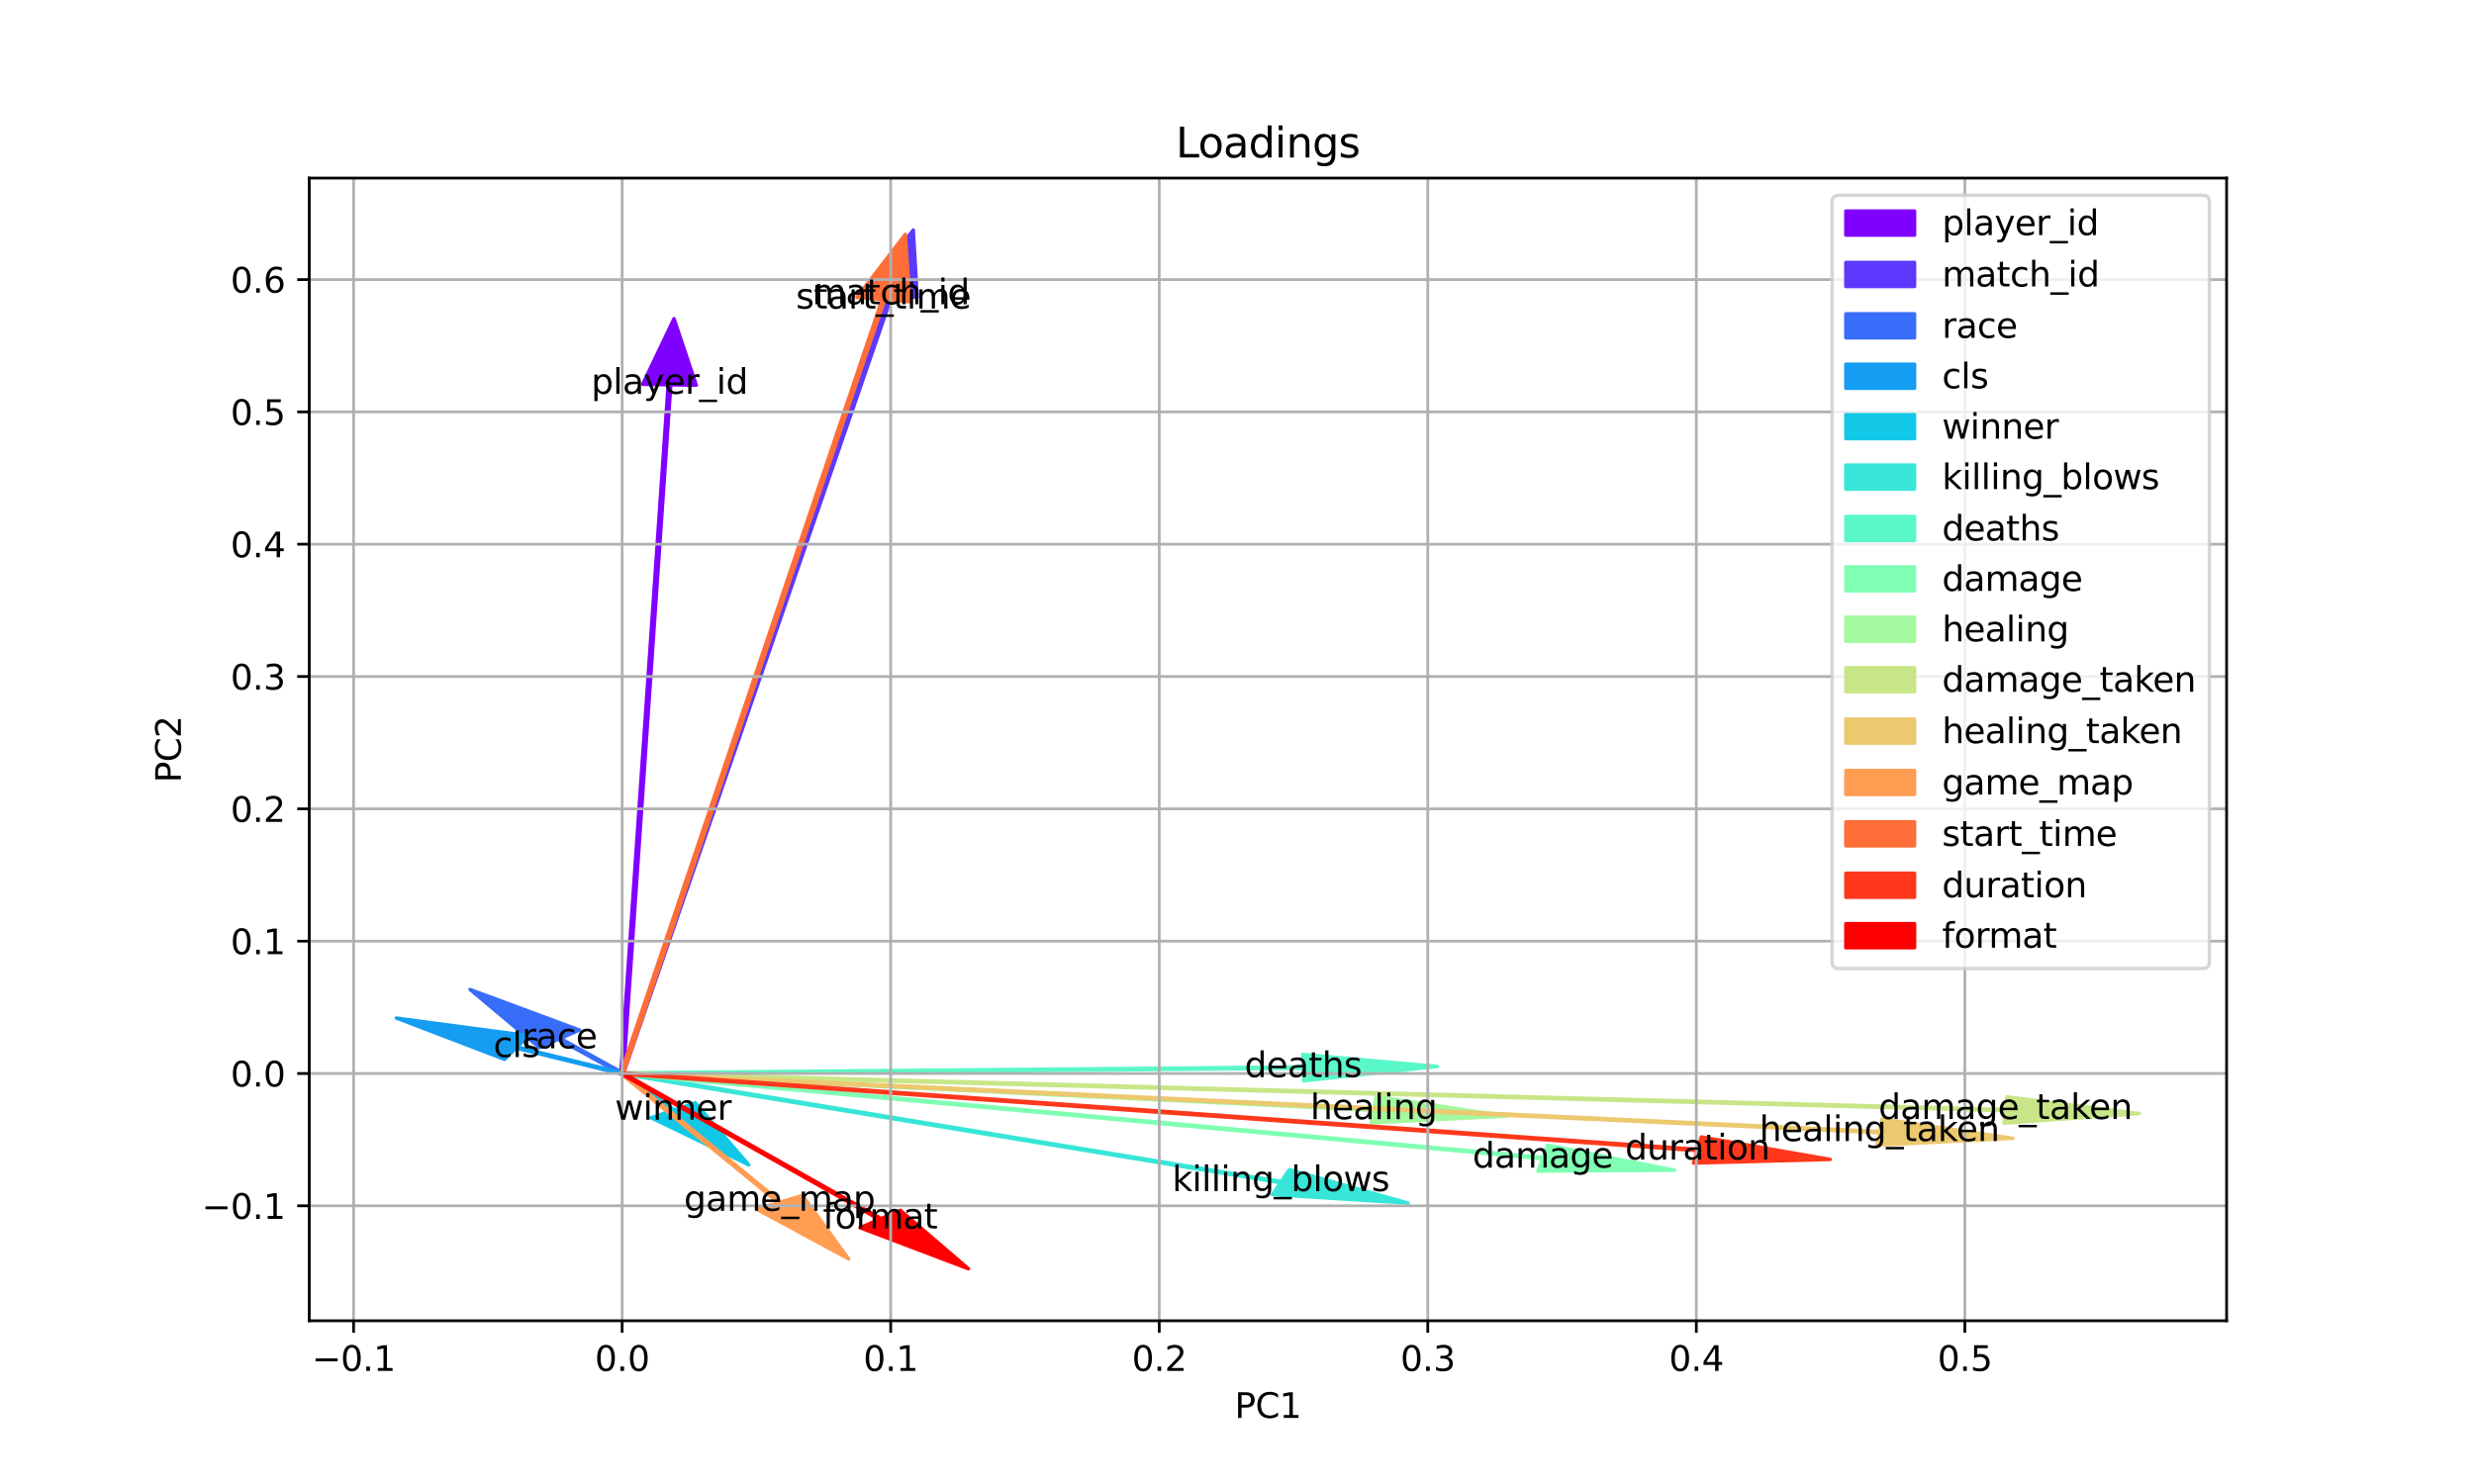 <?xml version="1.0" encoding="utf-8" standalone="no"?>
<!DOCTYPE svg PUBLIC "-//W3C//DTD SVG 1.1//EN"
  "http://www.w3.org/Graphics/SVG/1.1/DTD/svg11.dtd">
<svg xmlns:xlink="http://www.w3.org/1999/xlink" width="720pt" height="432pt" viewBox="0 0 720 432" xmlns="http://www.w3.org/2000/svg" version="1.1">
 <defs>
  <style type="text/css">*{stroke-linejoin: round; stroke-linecap: butt}</style>
 </defs>
 <g id="figure_1">
  <g id="patch_1">
   <path d="M 0 432 
L 720 432 
L 720 0 
L 0 0 
z
" style="fill: #ffffff"/>
  </g>
  <g id="axes_1">
   <g id="patch_2">
    <path d="M 90 384.48 
L 648 384.48 
L 648 51.84 
L 90 51.84 
z
" style="fill: #ffffff"/>
   </g>
   <g id="patch_3">
    <path d="M 196.157 92.762 
L 202.646 112.141 
L 195.225 112.017 
L 181.451 312.5 
L 180.67 312.487 
L 194.444 112.004 
L 187.024 111.88 
z
" clip-path="url(#pa28824cf61)" style="fill: #8000ff; stroke: #8000ff; stroke-linejoin: miter"/>
   </g>
   <g id="patch_4">
    <path d="M 265.788 66.96 
L 266.941 86.592 
L 259.622 85.979 
L 181.445 312.526 
L 180.675 312.461 
L 258.851 85.914 
L 251.532 85.301 
z
" clip-path="url(#pa28824cf61)" style="fill: #5c38fd; stroke: #5c38fd; stroke-linejoin: miter"/>
   </g>
   <g id="patch_5">
    <path d="M 136.798 288.041 
L 168.644 299.848 
L 163.104 302.284 
L 181.352 312.365 
L 180.768 312.622 
L 162.52 302.541 
L 156.98 304.977 
z
" clip-path="url(#pa28824cf61)" style="fill: #386df9; stroke: #386df9; stroke-linejoin: miter"/>
   </g>
   <g id="patch_6">
    <path d="M 115.364 296.361 
L 153.825 301.502 
L 150.514 304.777 
L 181.234 312.321 
L 180.886 312.666 
L 150.165 305.122 
L 146.854 308.397 
z
" clip-path="url(#pa28824cf61)" style="fill: #149df1; stroke: #149df1; stroke-linejoin: miter"/>
   </g>
   <g id="patch_7">
    <path d="M 217.932 339.108 
L 189.442 325.375 
L 195.574 323.311 
L 180.737 312.602 
L 181.383 312.385 
L 196.219 323.094 
L 202.351 321.03 
z
" clip-path="url(#pa28824cf61)" style="fill: #12c8e6; stroke: #12c8e6; stroke-linejoin: miter"/>
   </g>
   <g id="patch_8">
    <path d="M 409.813 350.224 
L 370.276 347.765 
L 372.632 344.294 
L 180.936 312.676 
L 181.184 312.311 
L 372.88 343.929 
L 375.237 340.459 
z
" clip-path="url(#pa28824cf61)" style="fill: #37e6d8; stroke: #37e6d8; stroke-linejoin: miter"/>
   </g>
   <g id="patch_9">
    <path d="M 418.322 310.454 
L 379.387 314.641 
L 379.258 310.983 
L 181.067 312.686 
L 181.053 312.301 
L 379.244 310.598 
L 379.115 306.939 
z
" clip-path="url(#pa28824cf61)" style="fill: #5af8c8; stroke: #5af8c8; stroke-linejoin: miter"/>
   </g>
   <g id="patch_10">
    <path d="M 487.39 340.669 
L 447.542 340.922 
L 448.904 337.325 
L 180.988 312.683 
L 181.132 312.304 
L 449.048 336.946 
L 450.41 333.349 
z
" clip-path="url(#pa28824cf61)" style="fill: #80ffb4; stroke: #80ffb4; stroke-linejoin: miter"/>
   </g>
   <g id="patch_11">
    <path d="M 438.66 324.906 
L 399.008 326.866 
L 399.731 323.224 
L 181.022 312.685 
L 181.098 312.302 
L 399.807 322.841 
L 400.529 319.199 
z
" clip-path="url(#pa28824cf61)" style="fill: #a4f89f; stroke: #a4f89f; stroke-linejoin: miter"/>
   </g>
   <g id="patch_12">
    <path d="M 622.636 324.163 
L 583.197 326.978 
L 583.595 323.324 
L 181.039 312.686 
L 181.081 312.301 
L 583.636 322.939 
L 584.034 319.285 
z
" clip-path="url(#pa28824cf61)" style="fill: #c8e688; stroke: #c8e688; stroke-linejoin: miter"/>
   </g>
   <g id="patch_13">
    <path d="M 585.849 331.363 
L 546.209 333.384 
L 546.908 329.741 
L 181.023 312.685 
L 181.097 312.302 
L 546.982 329.357 
L 547.681 325.714 
z
" clip-path="url(#pa28824cf61)" style="fill: #ecc86f; stroke: #ecc86f; stroke-linejoin: miter"/>
   </g>
   <g id="patch_14">
    <path d="M 246.996 366.495 
L 220.151 351.979 
L 226.512 350.093 
L 180.725 312.593 
L 181.395 312.394 
L 227.182 349.894 
L 233.543 348.007 
z
" clip-path="url(#pa28824cf61)" style="fill: #ff9d53; stroke: #ff9d53; stroke-linejoin: miter"/>
   </g>
   <g id="patch_15">
    <path d="M 263.482 68.207 
L 264.781 87.837 
L 257.457 87.237 
L 181.446 312.525 
L 180.675 312.462 
L 256.686 87.174 
L 249.362 86.574 
z
" clip-path="url(#pa28824cf61)" style="fill: #ff6d38; stroke: #ff6d38; stroke-linejoin: miter"/>
   </g>
   <g id="patch_16">
    <path d="M 532.671 337.523 
L 492.878 338.583 
L 493.94 334.961 
L 181.004 312.684 
L 181.116 312.303 
L 494.051 334.58 
L 495.113 330.958 
z
" clip-path="url(#pa28824cf61)" style="fill: #ff381c; stroke: #ff381c; stroke-linejoin: miter"/>
   </g>
   <g id="patch_17">
    <path d="M 281.852 369.36 
L 250.258 357.39 
L 255.85 354.982 
L 180.766 312.62 
L 181.354 312.367 
L 256.438 354.729 
L 262.03 352.321 
z
" clip-path="url(#pa28824cf61)" style="fill: #ff0000; stroke: #ff0000; stroke-linejoin: miter"/>
   </g>
   <g id="matplotlib.axis_1">
    <g id="xtick_1">
     <g id="line2d_1">
      <path d="M 102.906 384.48 
L 102.906 51.84 
" clip-path="url(#pa28824cf61)" style="fill: none; stroke: #b0b0b0; stroke-width: 0.8; stroke-linecap: square"/>
     </g>
     <g id="line2d_2">
      <defs>
       <path id="m45b6da8feb" d="M 0 0 
L 0 3.5 
" style="stroke: #000000; stroke-width: 0.8"/>
      </defs>
      <g>
       <use xlink:href="#m45b6da8feb" x="102.906" y="384.48" style="stroke: #000000; stroke-width: 0.8"/>
      </g>
     </g>
     <g id="text_1">
      <!-- −0.1 -->
      <g transform="translate(90.765 399.078) scale(0.1 -0.1)">
       <defs>
        <path id="DejaVuSans-2212" d="M 678 2272 
L 4684 2272 
L 4684 1741 
L 678 1741 
L 678 2272 
z
" transform="scale(0.016)"/>
        <path id="DejaVuSans-30" d="M 2034 4250 
Q 1547 4250 1301 3770 
Q 1056 3291 1056 2328 
Q 1056 1369 1301 889 
Q 1547 409 2034 409 
Q 2525 409 2770 889 
Q 3016 1369 3016 2328 
Q 3016 3291 2770 3770 
Q 2525 4250 2034 4250 
z
M 2034 4750 
Q 2819 4750 3233 4129 
Q 3647 3509 3647 2328 
Q 3647 1150 3233 529 
Q 2819 -91 2034 -91 
Q 1250 -91 836 529 
Q 422 1150 422 2328 
Q 422 3509 836 4129 
Q 1250 4750 2034 4750 
z
" transform="scale(0.016)"/>
        <path id="DejaVuSans-2e" d="M 684 794 
L 1344 794 
L 1344 0 
L 684 0 
L 684 794 
z
" transform="scale(0.016)"/>
        <path id="DejaVuSans-31" d="M 794 531 
L 1825 531 
L 1825 4091 
L 703 3866 
L 703 4441 
L 1819 4666 
L 2450 4666 
L 2450 531 
L 3481 531 
L 3481 0 
L 794 0 
L 794 531 
z
" transform="scale(0.016)"/>
       </defs>
       <use xlink:href="#DejaVuSans-2212"/>
       <use xlink:href="#DejaVuSans-30" x="83.789"/>
       <use xlink:href="#DejaVuSans-2e" x="147.412"/>
       <use xlink:href="#DejaVuSans-31" x="179.199"/>
      </g>
     </g>
    </g>
    <g id="xtick_2">
     <g id="line2d_3">
      <path d="M 181.06 384.48 
L 181.06 51.84 
" clip-path="url(#pa28824cf61)" style="fill: none; stroke: #b0b0b0; stroke-width: 0.8; stroke-linecap: square"/>
     </g>
     <g id="line2d_4">
      <g>
       <use xlink:href="#m45b6da8feb" x="181.06" y="384.48" style="stroke: #000000; stroke-width: 0.8"/>
      </g>
     </g>
     <g id="text_2">
      <!-- 0.0 -->
      <g transform="translate(173.109 399.078) scale(0.1 -0.1)">
       <use xlink:href="#DejaVuSans-30"/>
       <use xlink:href="#DejaVuSans-2e" x="63.623"/>
       <use xlink:href="#DejaVuSans-30" x="95.41"/>
      </g>
     </g>
    </g>
    <g id="xtick_3">
     <g id="line2d_5">
      <path d="M 259.214 384.48 
L 259.214 51.84 
" clip-path="url(#pa28824cf61)" style="fill: none; stroke: #b0b0b0; stroke-width: 0.8; stroke-linecap: square"/>
     </g>
     <g id="line2d_6">
      <g>
       <use xlink:href="#m45b6da8feb" x="259.214" y="384.48" style="stroke: #000000; stroke-width: 0.8"/>
      </g>
     </g>
     <g id="text_3">
      <!-- 0.1 -->
      <g transform="translate(251.262 399.078) scale(0.1 -0.1)">
       <use xlink:href="#DejaVuSans-30"/>
       <use xlink:href="#DejaVuSans-2e" x="63.623"/>
       <use xlink:href="#DejaVuSans-31" x="95.41"/>
      </g>
     </g>
    </g>
    <g id="xtick_4">
     <g id="line2d_7">
      <path d="M 337.368 384.48 
L 337.368 51.84 
" clip-path="url(#pa28824cf61)" style="fill: none; stroke: #b0b0b0; stroke-width: 0.8; stroke-linecap: square"/>
     </g>
     <g id="line2d_8">
      <g>
       <use xlink:href="#m45b6da8feb" x="337.368" y="384.48" style="stroke: #000000; stroke-width: 0.8"/>
      </g>
     </g>
     <g id="text_4">
      <!-- 0.2 -->
      <g transform="translate(329.416 399.078) scale(0.1 -0.1)">
       <defs>
        <path id="DejaVuSans-32" d="M 1228 531 
L 3431 531 
L 3431 0 
L 469 0 
L 469 531 
Q 828 903 1448 1529 
Q 2069 2156 2228 2338 
Q 2531 2678 2651 2914 
Q 2772 3150 2772 3378 
Q 2772 3750 2511 3984 
Q 2250 4219 1831 4219 
Q 1534 4219 1204 4116 
Q 875 4013 500 3803 
L 500 4441 
Q 881 4594 1212 4672 
Q 1544 4750 1819 4750 
Q 2544 4750 2975 4387 
Q 3406 4025 3406 3419 
Q 3406 3131 3298 2873 
Q 3191 2616 2906 2266 
Q 2828 2175 2409 1742 
Q 1991 1309 1228 531 
z
" transform="scale(0.016)"/>
       </defs>
       <use xlink:href="#DejaVuSans-30"/>
       <use xlink:href="#DejaVuSans-2e" x="63.623"/>
       <use xlink:href="#DejaVuSans-32" x="95.41"/>
      </g>
     </g>
    </g>
    <g id="xtick_5">
     <g id="line2d_9">
      <path d="M 415.521 384.48 
L 415.521 51.84 
" clip-path="url(#pa28824cf61)" style="fill: none; stroke: #b0b0b0; stroke-width: 0.8; stroke-linecap: square"/>
     </g>
     <g id="line2d_10">
      <g>
       <use xlink:href="#m45b6da8feb" x="415.521" y="384.48" style="stroke: #000000; stroke-width: 0.8"/>
      </g>
     </g>
     <g id="text_5">
      <!-- 0.3 -->
      <g transform="translate(407.57 399.078) scale(0.1 -0.1)">
       <defs>
        <path id="DejaVuSans-33" d="M 2597 2516 
Q 3050 2419 3304 2112 
Q 3559 1806 3559 1356 
Q 3559 666 3084 287 
Q 2609 -91 1734 -91 
Q 1441 -91 1130 -33 
Q 819 25 488 141 
L 488 750 
Q 750 597 1062 519 
Q 1375 441 1716 441 
Q 2309 441 2620 675 
Q 2931 909 2931 1356 
Q 2931 1769 2642 2001 
Q 2353 2234 1838 2234 
L 1294 2234 
L 1294 2753 
L 1863 2753 
Q 2328 2753 2575 2939 
Q 2822 3125 2822 3475 
Q 2822 3834 2567 4026 
Q 2313 4219 1838 4219 
Q 1578 4219 1281 4162 
Q 984 4106 628 3988 
L 628 4550 
Q 988 4650 1302 4700 
Q 1616 4750 1894 4750 
Q 2613 4750 3031 4423 
Q 3450 4097 3450 3541 
Q 3450 3153 3228 2886 
Q 3006 2619 2597 2516 
z
" transform="scale(0.016)"/>
       </defs>
       <use xlink:href="#DejaVuSans-30"/>
       <use xlink:href="#DejaVuSans-2e" x="63.623"/>
       <use xlink:href="#DejaVuSans-33" x="95.41"/>
      </g>
     </g>
    </g>
    <g id="xtick_6">
     <g id="line2d_11">
      <path d="M 493.675 384.48 
L 493.675 51.84 
" clip-path="url(#pa28824cf61)" style="fill: none; stroke: #b0b0b0; stroke-width: 0.8; stroke-linecap: square"/>
     </g>
     <g id="line2d_12">
      <g>
       <use xlink:href="#m45b6da8feb" x="493.675" y="384.48" style="stroke: #000000; stroke-width: 0.8"/>
      </g>
     </g>
     <g id="text_6">
      <!-- 0.4 -->
      <g transform="translate(485.724 399.078) scale(0.1 -0.1)">
       <defs>
        <path id="DejaVuSans-34" d="M 2419 4116 
L 825 1625 
L 2419 1625 
L 2419 4116 
z
M 2253 4666 
L 3047 4666 
L 3047 1625 
L 3713 1625 
L 3713 1100 
L 3047 1100 
L 3047 0 
L 2419 0 
L 2419 1100 
L 313 1100 
L 313 1709 
L 2253 4666 
z
" transform="scale(0.016)"/>
       </defs>
       <use xlink:href="#DejaVuSans-30"/>
       <use xlink:href="#DejaVuSans-2e" x="63.623"/>
       <use xlink:href="#DejaVuSans-34" x="95.41"/>
      </g>
     </g>
    </g>
    <g id="xtick_7">
     <g id="line2d_13">
      <path d="M 571.829 384.48 
L 571.829 51.84 
" clip-path="url(#pa28824cf61)" style="fill: none; stroke: #b0b0b0; stroke-width: 0.8; stroke-linecap: square"/>
     </g>
     <g id="line2d_14">
      <g>
       <use xlink:href="#m45b6da8feb" x="571.829" y="384.48" style="stroke: #000000; stroke-width: 0.8"/>
      </g>
     </g>
     <g id="text_7">
      <!-- 0.5 -->
      <g transform="translate(563.877 399.078) scale(0.1 -0.1)">
       <defs>
        <path id="DejaVuSans-35" d="M 691 4666 
L 3169 4666 
L 3169 4134 
L 1269 4134 
L 1269 2991 
Q 1406 3038 1543 3061 
Q 1681 3084 1819 3084 
Q 2600 3084 3056 2656 
Q 3513 2228 3513 1497 
Q 3513 744 3044 326 
Q 2575 -91 1722 -91 
Q 1428 -91 1123 -41 
Q 819 9 494 109 
L 494 744 
Q 775 591 1075 516 
Q 1375 441 1709 441 
Q 2250 441 2565 725 
Q 2881 1009 2881 1497 
Q 2881 1984 2565 2268 
Q 2250 2553 1709 2553 
Q 1456 2553 1204 2497 
Q 953 2441 691 2322 
L 691 4666 
z
" transform="scale(0.016)"/>
       </defs>
       <use xlink:href="#DejaVuSans-30"/>
       <use xlink:href="#DejaVuSans-2e" x="63.623"/>
       <use xlink:href="#DejaVuSans-35" x="95.41"/>
      </g>
     </g>
    </g>
    <g id="text_8">
     <!-- PC1 -->
     <g transform="translate(359.312 412.757) scale(0.1 -0.1)">
      <defs>
       <path id="DejaVuSans-50" d="M 1259 4147 
L 1259 2394 
L 2053 2394 
Q 2494 2394 2734 2622 
Q 2975 2850 2975 3272 
Q 2975 3691 2734 3919 
Q 2494 4147 2053 4147 
L 1259 4147 
z
M 628 4666 
L 2053 4666 
Q 2838 4666 3239 4311 
Q 3641 3956 3641 3272 
Q 3641 2581 3239 2228 
Q 2838 1875 2053 1875 
L 1259 1875 
L 1259 0 
L 628 0 
L 628 4666 
z
" transform="scale(0.016)"/>
       <path id="DejaVuSans-43" d="M 4122 4306 
L 4122 3641 
Q 3803 3938 3442 4084 
Q 3081 4231 2675 4231 
Q 1875 4231 1450 3742 
Q 1025 3253 1025 2328 
Q 1025 1406 1450 917 
Q 1875 428 2675 428 
Q 3081 428 3442 575 
Q 3803 722 4122 1019 
L 4122 359 
Q 3791 134 3420 21 
Q 3050 -91 2638 -91 
Q 1578 -91 968 557 
Q 359 1206 359 2328 
Q 359 3453 968 4101 
Q 1578 4750 2638 4750 
Q 3056 4750 3426 4639 
Q 3797 4528 4122 4306 
z
" transform="scale(0.016)"/>
      </defs>
      <use xlink:href="#DejaVuSans-50"/>
      <use xlink:href="#DejaVuSans-43" x="60.303"/>
      <use xlink:href="#DejaVuSans-31" x="130.127"/>
     </g>
    </g>
   </g>
   <g id="matplotlib.axis_2">
    <g id="ytick_1">
     <g id="line2d_15">
      <path d="M 90 351.012 
L 648 351.012 
" clip-path="url(#pa28824cf61)" style="fill: none; stroke: #b0b0b0; stroke-width: 0.8; stroke-linecap: square"/>
     </g>
     <g id="line2d_16">
      <defs>
       <path id="mfbe92a48bb" d="M 0 0 
L -3.5 0 
" style="stroke: #000000; stroke-width: 0.8"/>
      </defs>
      <g>
       <use xlink:href="#mfbe92a48bb" x="90" y="351.012" style="stroke: #000000; stroke-width: 0.8"/>
      </g>
     </g>
     <g id="text_9">
      <!-- −0.1 -->
      <g transform="translate(58.717 354.811) scale(0.1 -0.1)">
       <use xlink:href="#DejaVuSans-2212"/>
       <use xlink:href="#DejaVuSans-30" x="83.789"/>
       <use xlink:href="#DejaVuSans-2e" x="147.412"/>
       <use xlink:href="#DejaVuSans-31" x="179.199"/>
      </g>
     </g>
    </g>
    <g id="ytick_2">
     <g id="line2d_17">
      <path d="M 90 312.494 
L 648 312.494 
" clip-path="url(#pa28824cf61)" style="fill: none; stroke: #b0b0b0; stroke-width: 0.8; stroke-linecap: square"/>
     </g>
     <g id="line2d_18">
      <g>
       <use xlink:href="#mfbe92a48bb" x="90" y="312.494" style="stroke: #000000; stroke-width: 0.8"/>
      </g>
     </g>
     <g id="text_10">
      <!-- 0.0 -->
      <g transform="translate(67.097 316.293) scale(0.1 -0.1)">
       <use xlink:href="#DejaVuSans-30"/>
       <use xlink:href="#DejaVuSans-2e" x="63.623"/>
       <use xlink:href="#DejaVuSans-30" x="95.41"/>
      </g>
     </g>
    </g>
    <g id="ytick_3">
     <g id="line2d_19">
      <path d="M 90 273.975 
L 648 273.975 
" clip-path="url(#pa28824cf61)" style="fill: none; stroke: #b0b0b0; stroke-width: 0.8; stroke-linecap: square"/>
     </g>
     <g id="line2d_20">
      <g>
       <use xlink:href="#mfbe92a48bb" x="90" y="273.975" style="stroke: #000000; stroke-width: 0.8"/>
      </g>
     </g>
     <g id="text_11">
      <!-- 0.1 -->
      <g transform="translate(67.097 277.774) scale(0.1 -0.1)">
       <use xlink:href="#DejaVuSans-30"/>
       <use xlink:href="#DejaVuSans-2e" x="63.623"/>
       <use xlink:href="#DejaVuSans-31" x="95.41"/>
      </g>
     </g>
    </g>
    <g id="ytick_4">
     <g id="line2d_21">
      <path d="M 90 235.457 
L 648 235.457 
" clip-path="url(#pa28824cf61)" style="fill: none; stroke: #b0b0b0; stroke-width: 0.8; stroke-linecap: square"/>
     </g>
     <g id="line2d_22">
      <g>
       <use xlink:href="#mfbe92a48bb" x="90" y="235.457" style="stroke: #000000; stroke-width: 0.8"/>
      </g>
     </g>
     <g id="text_12">
      <!-- 0.2 -->
      <g transform="translate(67.097 239.256) scale(0.1 -0.1)">
       <use xlink:href="#DejaVuSans-30"/>
       <use xlink:href="#DejaVuSans-2e" x="63.623"/>
       <use xlink:href="#DejaVuSans-32" x="95.41"/>
      </g>
     </g>
    </g>
    <g id="ytick_5">
     <g id="line2d_23">
      <path d="M 90 196.938 
L 648 196.938 
" clip-path="url(#pa28824cf61)" style="fill: none; stroke: #b0b0b0; stroke-width: 0.8; stroke-linecap: square"/>
     </g>
     <g id="line2d_24">
      <g>
       <use xlink:href="#mfbe92a48bb" x="90" y="196.938" style="stroke: #000000; stroke-width: 0.8"/>
      </g>
     </g>
     <g id="text_13">
      <!-- 0.3 -->
      <g transform="translate(67.097 200.737) scale(0.1 -0.1)">
       <use xlink:href="#DejaVuSans-30"/>
       <use xlink:href="#DejaVuSans-2e" x="63.623"/>
       <use xlink:href="#DejaVuSans-33" x="95.41"/>
      </g>
     </g>
    </g>
    <g id="ytick_6">
     <g id="line2d_25">
      <path d="M 90 158.42 
L 648 158.42 
" clip-path="url(#pa28824cf61)" style="fill: none; stroke: #b0b0b0; stroke-width: 0.8; stroke-linecap: square"/>
     </g>
     <g id="line2d_26">
      <g>
       <use xlink:href="#mfbe92a48bb" x="90" y="158.42" style="stroke: #000000; stroke-width: 0.8"/>
      </g>
     </g>
     <g id="text_14">
      <!-- 0.4 -->
      <g transform="translate(67.097 162.219) scale(0.1 -0.1)">
       <use xlink:href="#DejaVuSans-30"/>
       <use xlink:href="#DejaVuSans-2e" x="63.623"/>
       <use xlink:href="#DejaVuSans-34" x="95.41"/>
      </g>
     </g>
    </g>
    <g id="ytick_7">
     <g id="line2d_27">
      <path d="M 90 119.901 
L 648 119.901 
" clip-path="url(#pa28824cf61)" style="fill: none; stroke: #b0b0b0; stroke-width: 0.8; stroke-linecap: square"/>
     </g>
     <g id="line2d_28">
      <g>
       <use xlink:href="#mfbe92a48bb" x="90" y="119.901" style="stroke: #000000; stroke-width: 0.8"/>
      </g>
     </g>
     <g id="text_15">
      <!-- 0.5 -->
      <g transform="translate(67.097 123.701) scale(0.1 -0.1)">
       <use xlink:href="#DejaVuSans-30"/>
       <use xlink:href="#DejaVuSans-2e" x="63.623"/>
       <use xlink:href="#DejaVuSans-35" x="95.41"/>
      </g>
     </g>
    </g>
    <g id="ytick_8">
     <g id="line2d_29">
      <path d="M 90 81.383 
L 648 81.383 
" clip-path="url(#pa28824cf61)" style="fill: none; stroke: #b0b0b0; stroke-width: 0.8; stroke-linecap: square"/>
     </g>
     <g id="line2d_30">
      <g>
       <use xlink:href="#mfbe92a48bb" x="90" y="81.383" style="stroke: #000000; stroke-width: 0.8"/>
      </g>
     </g>
     <g id="text_16">
      <!-- 0.6 -->
      <g transform="translate(67.097 85.182) scale(0.1 -0.1)">
       <defs>
        <path id="DejaVuSans-36" d="M 2113 2584 
Q 1688 2584 1439 2293 
Q 1191 2003 1191 1497 
Q 1191 994 1439 701 
Q 1688 409 2113 409 
Q 2538 409 2786 701 
Q 3034 994 3034 1497 
Q 3034 2003 2786 2293 
Q 2538 2584 2113 2584 
z
M 3366 4563 
L 3366 3988 
Q 3128 4100 2886 4159 
Q 2644 4219 2406 4219 
Q 1781 4219 1451 3797 
Q 1122 3375 1075 2522 
Q 1259 2794 1537 2939 
Q 1816 3084 2150 3084 
Q 2853 3084 3261 2657 
Q 3669 2231 3669 1497 
Q 3669 778 3244 343 
Q 2819 -91 2113 -91 
Q 1303 -91 875 529 
Q 447 1150 447 2328 
Q 447 3434 972 4092 
Q 1497 4750 2381 4750 
Q 2619 4750 2861 4703 
Q 3103 4656 3366 4563 
z
" transform="scale(0.016)"/>
       </defs>
       <use xlink:href="#DejaVuSans-30"/>
       <use xlink:href="#DejaVuSans-2e" x="63.623"/>
       <use xlink:href="#DejaVuSans-36" x="95.41"/>
      </g>
     </g>
    </g>
    <g id="text_17">
     <!-- PC2 -->
     <g transform="translate(52.638 227.847) rotate(-90) scale(0.1 -0.1)">
      <use xlink:href="#DejaVuSans-50"/>
      <use xlink:href="#DejaVuSans-43" x="60.303"/>
      <use xlink:href="#DejaVuSans-32" x="130.127"/>
     </g>
    </g>
   </g>
   <g id="patch_18">
    <path d="M 90 384.48 
L 90 51.84 
" style="fill: none; stroke: #000000; stroke-width: 0.8; stroke-linejoin: miter; stroke-linecap: square"/>
   </g>
   <g id="patch_19">
    <path d="M 648 384.48 
L 648 51.84 
" style="fill: none; stroke: #000000; stroke-width: 0.8; stroke-linejoin: miter; stroke-linecap: square"/>
   </g>
   <g id="patch_20">
    <path d="M 90 384.48 
L 648 384.48 
" style="fill: none; stroke: #000000; stroke-width: 0.8; stroke-linejoin: miter; stroke-linecap: square"/>
   </g>
   <g id="patch_21">
    <path d="M 90 51.84 
L 648 51.84 
" style="fill: none; stroke: #000000; stroke-width: 0.8; stroke-linejoin: miter; stroke-linecap: square"/>
   </g>
   <g id="text_18">
    <!-- player_id -->
    <g transform="translate(172.053 114.631) scale(0.1 -0.1)">
     <defs>
      <path id="DejaVuSans-70" d="M 1159 525 
L 1159 -1331 
L 581 -1331 
L 581 3500 
L 1159 3500 
L 1159 2969 
Q 1341 3281 1617 3432 
Q 1894 3584 2278 3584 
Q 2916 3584 3314 3078 
Q 3713 2572 3713 1747 
Q 3713 922 3314 415 
Q 2916 -91 2278 -91 
Q 1894 -91 1617 61 
Q 1341 213 1159 525 
z
M 3116 1747 
Q 3116 2381 2855 2742 
Q 2594 3103 2138 3103 
Q 1681 3103 1420 2742 
Q 1159 2381 1159 1747 
Q 1159 1113 1420 752 
Q 1681 391 2138 391 
Q 2594 391 2855 752 
Q 3116 1113 3116 1747 
z
" transform="scale(0.016)"/>
      <path id="DejaVuSans-6c" d="M 603 4863 
L 1178 4863 
L 1178 0 
L 603 0 
L 603 4863 
z
" transform="scale(0.016)"/>
      <path id="DejaVuSans-61" d="M 2194 1759 
Q 1497 1759 1228 1600 
Q 959 1441 959 1056 
Q 959 750 1161 570 
Q 1363 391 1709 391 
Q 2188 391 2477 730 
Q 2766 1069 2766 1631 
L 2766 1759 
L 2194 1759 
z
M 3341 1997 
L 3341 0 
L 2766 0 
L 2766 531 
Q 2569 213 2275 61 
Q 1981 -91 1556 -91 
Q 1019 -91 701 211 
Q 384 513 384 1019 
Q 384 1609 779 1909 
Q 1175 2209 1959 2209 
L 2766 2209 
L 2766 2266 
Q 2766 2663 2505 2880 
Q 2244 3097 1772 3097 
Q 1472 3097 1187 3025 
Q 903 2953 641 2809 
L 641 3341 
Q 956 3463 1253 3523 
Q 1550 3584 1831 3584 
Q 2591 3584 2966 3190 
Q 3341 2797 3341 1997 
z
" transform="scale(0.016)"/>
      <path id="DejaVuSans-79" d="M 2059 -325 
Q 1816 -950 1584 -1140 
Q 1353 -1331 966 -1331 
L 506 -1331 
L 506 -850 
L 844 -850 
Q 1081 -850 1212 -737 
Q 1344 -625 1503 -206 
L 1606 56 
L 191 3500 
L 800 3500 
L 1894 763 
L 2988 3500 
L 3597 3500 
L 2059 -325 
z
" transform="scale(0.016)"/>
      <path id="DejaVuSans-65" d="M 3597 1894 
L 3597 1613 
L 953 1613 
Q 991 1019 1311 708 
Q 1631 397 2203 397 
Q 2534 397 2845 478 
Q 3156 559 3463 722 
L 3463 178 
Q 3153 47 2828 -22 
Q 2503 -91 2169 -91 
Q 1331 -91 842 396 
Q 353 884 353 1716 
Q 353 2575 817 3079 
Q 1281 3584 2069 3584 
Q 2775 3584 3186 3129 
Q 3597 2675 3597 1894 
z
M 3022 2063 
Q 3016 2534 2758 2815 
Q 2500 3097 2075 3097 
Q 1594 3097 1305 2825 
Q 1016 2553 972 2059 
L 3022 2063 
z
" transform="scale(0.016)"/>
      <path id="DejaVuSans-72" d="M 2631 2963 
Q 2534 3019 2420 3045 
Q 2306 3072 2169 3072 
Q 1681 3072 1420 2755 
Q 1159 2438 1159 1844 
L 1159 0 
L 581 0 
L 581 3500 
L 1159 3500 
L 1159 2956 
Q 1341 3275 1631 3429 
Q 1922 3584 2338 3584 
Q 2397 3584 2469 3576 
Q 2541 3569 2628 3553 
L 2631 2963 
z
" transform="scale(0.016)"/>
      <path id="DejaVuSans-5f" d="M 3263 -1063 
L 3263 -1509 
L -63 -1509 
L -63 -1063 
L 3263 -1063 
z
" transform="scale(0.016)"/>
      <path id="DejaVuSans-69" d="M 603 3500 
L 1178 3500 
L 1178 0 
L 603 0 
L 603 3500 
z
M 603 4863 
L 1178 4863 
L 1178 4134 
L 603 4134 
L 603 4863 
z
" transform="scale(0.016)"/>
      <path id="DejaVuSans-64" d="M 2906 2969 
L 2906 4863 
L 3481 4863 
L 3481 0 
L 2906 0 
L 2906 525 
Q 2725 213 2448 61 
Q 2172 -91 1784 -91 
Q 1150 -91 751 415 
Q 353 922 353 1747 
Q 353 2572 751 3078 
Q 1150 3584 1784 3584 
Q 2172 3584 2448 3432 
Q 2725 3281 2906 2969 
z
M 947 1747 
Q 947 1113 1208 752 
Q 1469 391 1925 391 
Q 2381 391 2643 752 
Q 2906 1113 2906 1747 
Q 2906 2381 2643 2742 
Q 2381 3103 1925 3103 
Q 1469 3103 1208 2742 
Q 947 2381 947 1747 
z
" transform="scale(0.016)"/>
     </defs>
     <use xlink:href="#DejaVuSans-70"/>
     <use xlink:href="#DejaVuSans-6c" x="63.477"/>
     <use xlink:href="#DejaVuSans-61" x="91.26"/>
     <use xlink:href="#DejaVuSans-79" x="152.539"/>
     <use xlink:href="#DejaVuSans-65" x="211.719"/>
     <use xlink:href="#DejaVuSans-72" x="273.242"/>
     <use xlink:href="#DejaVuSans-5f" x="314.355"/>
     <use xlink:href="#DejaVuSans-69" x="364.355"/>
     <use xlink:href="#DejaVuSans-64" x="392.139"/>
    </g>
   </g>
   <g id="text_19">
    <!-- match_id -->
    <g transform="translate(236.361 88.567) scale(0.1 -0.1)">
     <defs>
      <path id="DejaVuSans-6d" d="M 3328 2828 
Q 3544 3216 3844 3400 
Q 4144 3584 4550 3584 
Q 5097 3584 5394 3201 
Q 5691 2819 5691 2113 
L 5691 0 
L 5113 0 
L 5113 2094 
Q 5113 2597 4934 2840 
Q 4756 3084 4391 3084 
Q 3944 3084 3684 2787 
Q 3425 2491 3425 1978 
L 3425 0 
L 2847 0 
L 2847 2094 
Q 2847 2600 2669 2842 
Q 2491 3084 2119 3084 
Q 1678 3084 1418 2786 
Q 1159 2488 1159 1978 
L 1159 0 
L 581 0 
L 581 3500 
L 1159 3500 
L 1159 2956 
Q 1356 3278 1631 3431 
Q 1906 3584 2284 3584 
Q 2666 3584 2933 3390 
Q 3200 3197 3328 2828 
z
" transform="scale(0.016)"/>
      <path id="DejaVuSans-74" d="M 1172 4494 
L 1172 3500 
L 2356 3500 
L 2356 3053 
L 1172 3053 
L 1172 1153 
Q 1172 725 1289 603 
Q 1406 481 1766 481 
L 2356 481 
L 2356 0 
L 1766 0 
Q 1100 0 847 248 
Q 594 497 594 1153 
L 594 3053 
L 172 3053 
L 172 3500 
L 594 3500 
L 594 4494 
L 1172 4494 
z
" transform="scale(0.016)"/>
      <path id="DejaVuSans-63" d="M 3122 3366 
L 3122 2828 
Q 2878 2963 2633 3030 
Q 2388 3097 2138 3097 
Q 1578 3097 1268 2742 
Q 959 2388 959 1747 
Q 959 1106 1268 751 
Q 1578 397 2138 397 
Q 2388 397 2633 464 
Q 2878 531 3122 666 
L 3122 134 
Q 2881 22 2623 -34 
Q 2366 -91 2075 -91 
Q 1284 -91 818 406 
Q 353 903 353 1747 
Q 353 2603 823 3093 
Q 1294 3584 2113 3584 
Q 2378 3584 2631 3529 
Q 2884 3475 3122 3366 
z
" transform="scale(0.016)"/>
      <path id="DejaVuSans-68" d="M 3513 2113 
L 3513 0 
L 2938 0 
L 2938 2094 
Q 2938 2591 2744 2837 
Q 2550 3084 2163 3084 
Q 1697 3084 1428 2787 
Q 1159 2491 1159 1978 
L 1159 0 
L 581 0 
L 581 4863 
L 1159 4863 
L 1159 2956 
Q 1366 3272 1645 3428 
Q 1925 3584 2291 3584 
Q 2894 3584 3203 3211 
Q 3513 2838 3513 2113 
z
" transform="scale(0.016)"/>
     </defs>
     <use xlink:href="#DejaVuSans-6d"/>
     <use xlink:href="#DejaVuSans-61" x="97.412"/>
     <use xlink:href="#DejaVuSans-74" x="158.691"/>
     <use xlink:href="#DejaVuSans-63" x="197.9"/>
     <use xlink:href="#DejaVuSans-68" x="252.881"/>
     <use xlink:href="#DejaVuSans-5f" x="316.26"/>
     <use xlink:href="#DejaVuSans-69" x="366.26"/>
     <use xlink:href="#DejaVuSans-64" x="394.043"/>
    </g>
   </g>
   <g id="text_20">
    <!-- race -->
    <g transform="translate(151.867 305.172) scale(0.1 -0.1)">
     <use xlink:href="#DejaVuSans-72"/>
     <use xlink:href="#DejaVuSans-61" x="41.113"/>
     <use xlink:href="#DejaVuSans-63" x="102.393"/>
     <use xlink:href="#DejaVuSans-65" x="157.373"/>
    </g>
   </g>
   <g id="text_21">
    <!-- cls -->
    <g transform="translate(143.596 307.709) scale(0.1 -0.1)">
     <defs>
      <path id="DejaVuSans-73" d="M 2834 3397 
L 2834 2853 
Q 2591 2978 2328 3040 
Q 2066 3103 1784 3103 
Q 1356 3103 1142 2972 
Q 928 2841 928 2578 
Q 928 2378 1081 2264 
Q 1234 2150 1697 2047 
L 1894 2003 
Q 2506 1872 2764 1633 
Q 3022 1394 3022 966 
Q 3022 478 2636 193 
Q 2250 -91 1575 -91 
Q 1294 -91 989 -36 
Q 684 19 347 128 
L 347 722 
Q 666 556 975 473 
Q 1284 391 1588 391 
Q 1994 391 2212 530 
Q 2431 669 2431 922 
Q 2431 1156 2273 1281 
Q 2116 1406 1581 1522 
L 1381 1569 
Q 847 1681 609 1914 
Q 372 2147 372 2553 
Q 372 3047 722 3315 
Q 1072 3584 1716 3584 
Q 2034 3584 2315 3537 
Q 2597 3491 2834 3397 
z
" transform="scale(0.016)"/>
     </defs>
     <use xlink:href="#DejaVuSans-63"/>
     <use xlink:href="#DejaVuSans-6c" x="54.98"/>
     <use xlink:href="#DejaVuSans-73" x="82.764"/>
    </g>
   </g>
   <g id="text_22">
    <!-- winner -->
    <g transform="translate(178.949 325.962) scale(0.1 -0.1)">
     <defs>
      <path id="DejaVuSans-77" d="M 269 3500 
L 844 3500 
L 1563 769 
L 2278 3500 
L 2956 3500 
L 3675 769 
L 4391 3500 
L 4966 3500 
L 4050 0 
L 3372 0 
L 2619 2869 
L 1863 0 
L 1184 0 
L 269 3500 
z
" transform="scale(0.016)"/>
      <path id="DejaVuSans-6e" d="M 3513 2113 
L 3513 0 
L 2938 0 
L 2938 2094 
Q 2938 2591 2744 2837 
Q 2550 3084 2163 3084 
Q 1697 3084 1428 2787 
Q 1159 2491 1159 1978 
L 1159 0 
L 581 0 
L 581 3500 
L 1159 3500 
L 1159 2956 
Q 1366 3272 1645 3428 
Q 1925 3584 2291 3584 
Q 2894 3584 3203 3211 
Q 3513 2838 3513 2113 
z
" transform="scale(0.016)"/>
     </defs>
     <use xlink:href="#DejaVuSans-77"/>
     <use xlink:href="#DejaVuSans-69" x="81.787"/>
     <use xlink:href="#DejaVuSans-6e" x="109.57"/>
     <use xlink:href="#DejaVuSans-6e" x="172.949"/>
     <use xlink:href="#DejaVuSans-65" x="236.328"/>
     <use xlink:href="#DejaVuSans-72" x="297.852"/>
    </g>
   </g>
   <g id="text_23">
    <!-- killing_blows -->
    <g transform="translate(341.145 346.732) scale(0.1 -0.1)">
     <defs>
      <path id="DejaVuSans-6b" d="M 581 4863 
L 1159 4863 
L 1159 1991 
L 2875 3500 
L 3609 3500 
L 1753 1863 
L 3688 0 
L 2938 0 
L 1159 1709 
L 1159 0 
L 581 0 
L 581 4863 
z
" transform="scale(0.016)"/>
      <path id="DejaVuSans-67" d="M 2906 1791 
Q 2906 2416 2648 2759 
Q 2391 3103 1925 3103 
Q 1463 3103 1205 2759 
Q 947 2416 947 1791 
Q 947 1169 1205 825 
Q 1463 481 1925 481 
Q 2391 481 2648 825 
Q 2906 1169 2906 1791 
z
M 3481 434 
Q 3481 -459 3084 -895 
Q 2688 -1331 1869 -1331 
Q 1566 -1331 1297 -1286 
Q 1028 -1241 775 -1147 
L 775 -588 
Q 1028 -725 1275 -790 
Q 1522 -856 1778 -856 
Q 2344 -856 2625 -561 
Q 2906 -266 2906 331 
L 2906 616 
Q 2728 306 2450 153 
Q 2172 0 1784 0 
Q 1141 0 747 490 
Q 353 981 353 1791 
Q 353 2603 747 3093 
Q 1141 3584 1784 3584 
Q 2172 3584 2450 3431 
Q 2728 3278 2906 2969 
L 2906 3500 
L 3481 3500 
L 3481 434 
z
" transform="scale(0.016)"/>
      <path id="DejaVuSans-62" d="M 3116 1747 
Q 3116 2381 2855 2742 
Q 2594 3103 2138 3103 
Q 1681 3103 1420 2742 
Q 1159 2381 1159 1747 
Q 1159 1113 1420 752 
Q 1681 391 2138 391 
Q 2594 391 2855 752 
Q 3116 1113 3116 1747 
z
M 1159 2969 
Q 1341 3281 1617 3432 
Q 1894 3584 2278 3584 
Q 2916 3584 3314 3078 
Q 3713 2572 3713 1747 
Q 3713 922 3314 415 
Q 2916 -91 2278 -91 
Q 1894 -91 1617 61 
Q 1341 213 1159 525 
L 1159 0 
L 581 0 
L 581 4863 
L 1159 4863 
L 1159 2969 
z
" transform="scale(0.016)"/>
      <path id="DejaVuSans-6f" d="M 1959 3097 
Q 1497 3097 1228 2736 
Q 959 2375 959 1747 
Q 959 1119 1226 758 
Q 1494 397 1959 397 
Q 2419 397 2687 759 
Q 2956 1122 2956 1747 
Q 2956 2369 2687 2733 
Q 2419 3097 1959 3097 
z
M 1959 3584 
Q 2709 3584 3137 3096 
Q 3566 2609 3566 1747 
Q 3566 888 3137 398 
Q 2709 -91 1959 -91 
Q 1206 -91 779 398 
Q 353 888 353 1747 
Q 353 2609 779 3096 
Q 1206 3584 1959 3584 
z
" transform="scale(0.016)"/>
     </defs>
     <use xlink:href="#DejaVuSans-6b"/>
     <use xlink:href="#DejaVuSans-69" x="57.91"/>
     <use xlink:href="#DejaVuSans-6c" x="85.693"/>
     <use xlink:href="#DejaVuSans-6c" x="113.477"/>
     <use xlink:href="#DejaVuSans-69" x="141.26"/>
     <use xlink:href="#DejaVuSans-6e" x="169.043"/>
     <use xlink:href="#DejaVuSans-67" x="232.422"/>
     <use xlink:href="#DejaVuSans-5f" x="295.898"/>
     <use xlink:href="#DejaVuSans-62" x="345.898"/>
     <use xlink:href="#DejaVuSans-6c" x="409.375"/>
     <use xlink:href="#DejaVuSans-6f" x="437.158"/>
     <use xlink:href="#DejaVuSans-77" x="498.34"/>
     <use xlink:href="#DejaVuSans-73" x="580.127"/>
    </g>
   </g>
   <g id="text_24">
    <!-- deaths -->
    <g transform="translate(362.203 313.55) scale(0.1 -0.1)">
     <use xlink:href="#DejaVuSans-64"/>
     <use xlink:href="#DejaVuSans-65" x="63.477"/>
     <use xlink:href="#DejaVuSans-61" x="125"/>
     <use xlink:href="#DejaVuSans-74" x="186.279"/>
     <use xlink:href="#DejaVuSans-68" x="225.488"/>
     <use xlink:href="#DejaVuSans-73" x="288.867"/>
    </g>
   </g>
   <g id="text_25">
    <!-- damage -->
    <g transform="translate(428.553 339.895) scale(0.1 -0.1)">
     <use xlink:href="#DejaVuSans-64"/>
     <use xlink:href="#DejaVuSans-61" x="63.477"/>
     <use xlink:href="#DejaVuSans-6d" x="124.756"/>
     <use xlink:href="#DejaVuSans-61" x="222.168"/>
     <use xlink:href="#DejaVuSans-67" x="283.447"/>
     <use xlink:href="#DejaVuSans-65" x="346.924"/>
    </g>
   </g>
   <g id="text_26">
    <!-- healing -->
    <g transform="translate(381.338 325.792) scale(0.1 -0.1)">
     <use xlink:href="#DejaVuSans-68"/>
     <use xlink:href="#DejaVuSans-65" x="63.379"/>
     <use xlink:href="#DejaVuSans-61" x="124.902"/>
     <use xlink:href="#DejaVuSans-6c" x="186.182"/>
     <use xlink:href="#DejaVuSans-69" x="213.965"/>
     <use xlink:href="#DejaVuSans-6e" x="241.748"/>
     <use xlink:href="#DejaVuSans-67" x="305.127"/>
    </g>
   </g>
   <g id="text_27">
    <!-- damage_taken -->
    <g transform="translate(546.709 325.752) scale(0.1 -0.1)">
     <use xlink:href="#DejaVuSans-64"/>
     <use xlink:href="#DejaVuSans-61" x="63.477"/>
     <use xlink:href="#DejaVuSans-6d" x="124.756"/>
     <use xlink:href="#DejaVuSans-61" x="222.168"/>
     <use xlink:href="#DejaVuSans-67" x="283.447"/>
     <use xlink:href="#DejaVuSans-65" x="346.924"/>
     <use xlink:href="#DejaVuSans-5f" x="408.447"/>
     <use xlink:href="#DejaVuSans-74" x="458.447"/>
     <use xlink:href="#DejaVuSans-61" x="497.656"/>
     <use xlink:href="#DejaVuSans-6b" x="558.936"/>
     <use xlink:href="#DejaVuSans-65" x="613.221"/>
     <use xlink:href="#DejaVuSans-6e" x="674.744"/>
    </g>
   </g>
   <g id="text_28">
    <!-- healing_taken -->
    <g transform="translate(512.031 332.169) scale(0.1 -0.1)">
     <use xlink:href="#DejaVuSans-68"/>
     <use xlink:href="#DejaVuSans-65" x="63.379"/>
     <use xlink:href="#DejaVuSans-61" x="124.902"/>
     <use xlink:href="#DejaVuSans-6c" x="186.182"/>
     <use xlink:href="#DejaVuSans-69" x="213.965"/>
     <use xlink:href="#DejaVuSans-6e" x="241.748"/>
     <use xlink:href="#DejaVuSans-67" x="305.127"/>
     <use xlink:href="#DejaVuSans-5f" x="368.604"/>
     <use xlink:href="#DejaVuSans-74" x="418.604"/>
     <use xlink:href="#DejaVuSans-61" x="457.812"/>
     <use xlink:href="#DejaVuSans-6b" x="519.092"/>
     <use xlink:href="#DejaVuSans-65" x="573.377"/>
     <use xlink:href="#DejaVuSans-6e" x="634.9"/>
    </g>
   </g>
   <g id="text_29">
    <!-- game_map -->
    <g transform="translate(199.053 352.474) scale(0.1 -0.1)">
     <use xlink:href="#DejaVuSans-67"/>
     <use xlink:href="#DejaVuSans-61" x="63.477"/>
     <use xlink:href="#DejaVuSans-6d" x="124.756"/>
     <use xlink:href="#DejaVuSans-65" x="222.168"/>
     <use xlink:href="#DejaVuSans-5f" x="283.691"/>
     <use xlink:href="#DejaVuSans-6d" x="333.691"/>
     <use xlink:href="#DejaVuSans-61" x="431.104"/>
     <use xlink:href="#DejaVuSans-70" x="492.383"/>
    </g>
   </g>
   <g id="text_30">
    <!-- start_time -->
    <g transform="translate(231.631 89.826) scale(0.1 -0.1)">
     <use xlink:href="#DejaVuSans-73"/>
     <use xlink:href="#DejaVuSans-74" x="52.1"/>
     <use xlink:href="#DejaVuSans-61" x="91.309"/>
     <use xlink:href="#DejaVuSans-72" x="152.588"/>
     <use xlink:href="#DejaVuSans-74" x="193.701"/>
     <use xlink:href="#DejaVuSans-5f" x="232.91"/>
     <use xlink:href="#DejaVuSans-74" x="282.91"/>
     <use xlink:href="#DejaVuSans-69" x="322.119"/>
     <use xlink:href="#DejaVuSans-6d" x="349.902"/>
     <use xlink:href="#DejaVuSans-65" x="447.314"/>
    </g>
   </g>
   <g id="text_31">
    <!-- duration -->
    <g transform="translate(472.956 337.53) scale(0.1 -0.1)">
     <defs>
      <path id="DejaVuSans-75" d="M 544 1381 
L 544 3500 
L 1119 3500 
L 1119 1403 
Q 1119 906 1312 657 
Q 1506 409 1894 409 
Q 2359 409 2629 706 
Q 2900 1003 2900 1516 
L 2900 3500 
L 3475 3500 
L 3475 0 
L 2900 0 
L 2900 538 
Q 2691 219 2414 64 
Q 2138 -91 1772 -91 
Q 1169 -91 856 284 
Q 544 659 544 1381 
z
M 1991 3584 
L 1991 3584 
z
" transform="scale(0.016)"/>
     </defs>
     <use xlink:href="#DejaVuSans-64"/>
     <use xlink:href="#DejaVuSans-75" x="63.477"/>
     <use xlink:href="#DejaVuSans-72" x="126.855"/>
     <use xlink:href="#DejaVuSans-61" x="167.969"/>
     <use xlink:href="#DejaVuSans-74" x="229.248"/>
     <use xlink:href="#DejaVuSans-69" x="268.457"/>
     <use xlink:href="#DejaVuSans-6f" x="296.24"/>
     <use xlink:href="#DejaVuSans-6e" x="357.422"/>
    </g>
   </g>
   <g id="text_32">
    <!-- format -->
    <g transform="translate(239.462 357.615) scale(0.1 -0.1)">
     <defs>
      <path id="DejaVuSans-66" d="M 2375 4863 
L 2375 4384 
L 1825 4384 
Q 1516 4384 1395 4259 
Q 1275 4134 1275 3809 
L 1275 3500 
L 2222 3500 
L 2222 3053 
L 1275 3053 
L 1275 0 
L 697 0 
L 697 3053 
L 147 3053 
L 147 3500 
L 697 3500 
L 697 3744 
Q 697 4328 969 4595 
Q 1241 4863 1831 4863 
L 2375 4863 
z
" transform="scale(0.016)"/>
     </defs>
     <use xlink:href="#DejaVuSans-66"/>
     <use xlink:href="#DejaVuSans-6f" x="35.205"/>
     <use xlink:href="#DejaVuSans-72" x="96.387"/>
     <use xlink:href="#DejaVuSans-6d" x="135.75"/>
     <use xlink:href="#DejaVuSans-61" x="233.162"/>
     <use xlink:href="#DejaVuSans-74" x="294.441"/>
    </g>
   </g>
   <g id="text_33">
    <!-- Loadings -->
    <g transform="translate(342.201 45.84) scale(0.12 -0.12)">
     <defs>
      <path id="DejaVuSans-4c" d="M 628 4666 
L 1259 4666 
L 1259 531 
L 3531 531 
L 3531 0 
L 628 0 
L 628 4666 
z
" transform="scale(0.016)"/>
     </defs>
     <use xlink:href="#DejaVuSans-4c"/>
     <use xlink:href="#DejaVuSans-6f" x="53.963"/>
     <use xlink:href="#DejaVuSans-61" x="115.145"/>
     <use xlink:href="#DejaVuSans-64" x="176.424"/>
     <use xlink:href="#DejaVuSans-69" x="239.9"/>
     <use xlink:href="#DejaVuSans-6e" x="267.684"/>
     <use xlink:href="#DejaVuSans-67" x="331.062"/>
     <use xlink:href="#DejaVuSans-73" x="394.539"/>
    </g>
   </g>
   <g id="legend_1">
    <g id="patch_22">
     <path d="M 535.186 281.959 
L 641 281.959 
Q 643 281.959 643 279.959 
L 643 58.84 
Q 643 56.84 641 56.84 
L 535.186 56.84 
Q 533.186 56.84 533.186 58.84 
L 533.186 279.959 
Q 533.186 281.959 535.186 281.959 
z
" style="fill: #ffffff; opacity: 0.8; stroke: #cccccc; stroke-linejoin: miter"/>
    </g>
    <g id="patch_23">
     <path d="M 537.186 68.438 
L 557.186 68.438 
L 557.186 61.438 
L 537.186 61.438 
z
" style="fill: #8000ff; stroke: #8000ff; stroke-linejoin: miter"/>
    </g>
    <g id="text_34">
     <!-- player_id -->
     <g transform="translate(565.186 68.438) scale(0.1 -0.1)">
      <use xlink:href="#DejaVuSans-70"/>
      <use xlink:href="#DejaVuSans-6c" x="63.477"/>
      <use xlink:href="#DejaVuSans-61" x="91.26"/>
      <use xlink:href="#DejaVuSans-79" x="152.539"/>
      <use xlink:href="#DejaVuSans-65" x="211.719"/>
      <use xlink:href="#DejaVuSans-72" x="273.242"/>
      <use xlink:href="#DejaVuSans-5f" x="314.355"/>
      <use xlink:href="#DejaVuSans-69" x="364.355"/>
      <use xlink:href="#DejaVuSans-64" x="392.139"/>
     </g>
    </g>
    <g id="patch_24">
     <path d="M 537.186 83.395 
L 557.186 83.395 
L 557.186 76.395 
L 537.186 76.395 
z
" style="fill: #5c38fd; stroke: #5c38fd; stroke-linejoin: miter"/>
    </g>
    <g id="text_35">
     <!-- match_id -->
     <g transform="translate(565.186 83.395) scale(0.1 -0.1)">
      <use xlink:href="#DejaVuSans-6d"/>
      <use xlink:href="#DejaVuSans-61" x="97.412"/>
      <use xlink:href="#DejaVuSans-74" x="158.691"/>
      <use xlink:href="#DejaVuSans-63" x="197.9"/>
      <use xlink:href="#DejaVuSans-68" x="252.881"/>
      <use xlink:href="#DejaVuSans-5f" x="316.26"/>
      <use xlink:href="#DejaVuSans-69" x="366.26"/>
      <use xlink:href="#DejaVuSans-64" x="394.043"/>
     </g>
    </g>
    <g id="patch_25">
     <path d="M 537.186 98.351 
L 557.186 98.351 
L 557.186 91.351 
L 537.186 91.351 
z
" style="fill: #386df9; stroke: #386df9; stroke-linejoin: miter"/>
    </g>
    <g id="text_36">
     <!-- race -->
     <g transform="translate(565.186 98.351) scale(0.1 -0.1)">
      <use xlink:href="#DejaVuSans-72"/>
      <use xlink:href="#DejaVuSans-61" x="41.113"/>
      <use xlink:href="#DejaVuSans-63" x="102.393"/>
      <use xlink:href="#DejaVuSans-65" x="157.373"/>
     </g>
    </g>
    <g id="patch_26">
     <path d="M 537.186 113.029 
L 557.186 113.029 
L 557.186 106.029 
L 537.186 106.029 
z
" style="fill: #149df1; stroke: #149df1; stroke-linejoin: miter"/>
    </g>
    <g id="text_37">
     <!-- cls -->
     <g transform="translate(565.186 113.029) scale(0.1 -0.1)">
      <use xlink:href="#DejaVuSans-63"/>
      <use xlink:href="#DejaVuSans-6c" x="54.98"/>
      <use xlink:href="#DejaVuSans-73" x="82.764"/>
     </g>
    </g>
    <g id="patch_27">
     <path d="M 537.186 127.707 
L 557.186 127.707 
L 557.186 120.707 
L 537.186 120.707 
z
" style="fill: #12c8e6; stroke: #12c8e6; stroke-linejoin: miter"/>
    </g>
    <g id="text_38">
     <!-- winner -->
     <g transform="translate(565.186 127.707) scale(0.1 -0.1)">
      <use xlink:href="#DejaVuSans-77"/>
      <use xlink:href="#DejaVuSans-69" x="81.787"/>
      <use xlink:href="#DejaVuSans-6e" x="109.57"/>
      <use xlink:href="#DejaVuSans-6e" x="172.949"/>
      <use xlink:href="#DejaVuSans-65" x="236.328"/>
      <use xlink:href="#DejaVuSans-72" x="297.852"/>
     </g>
    </g>
    <g id="patch_28">
     <path d="M 537.186 142.385 
L 557.186 142.385 
L 557.186 135.385 
L 537.186 135.385 
z
" style="fill: #37e6d8; stroke: #37e6d8; stroke-linejoin: miter"/>
    </g>
    <g id="text_39">
     <!-- killing_blows -->
     <g transform="translate(565.186 142.385) scale(0.1 -0.1)">
      <use xlink:href="#DejaVuSans-6b"/>
      <use xlink:href="#DejaVuSans-69" x="57.91"/>
      <use xlink:href="#DejaVuSans-6c" x="85.693"/>
      <use xlink:href="#DejaVuSans-6c" x="113.477"/>
      <use xlink:href="#DejaVuSans-69" x="141.26"/>
      <use xlink:href="#DejaVuSans-6e" x="169.043"/>
      <use xlink:href="#DejaVuSans-67" x="232.422"/>
      <use xlink:href="#DejaVuSans-5f" x="295.898"/>
      <use xlink:href="#DejaVuSans-62" x="345.898"/>
      <use xlink:href="#DejaVuSans-6c" x="409.375"/>
      <use xlink:href="#DejaVuSans-6f" x="437.158"/>
      <use xlink:href="#DejaVuSans-77" x="498.34"/>
      <use xlink:href="#DejaVuSans-73" x="580.127"/>
     </g>
    </g>
    <g id="patch_29">
     <path d="M 537.186 157.342 
L 557.186 157.342 
L 557.186 150.342 
L 537.186 150.342 
z
" style="fill: #5af8c8; stroke: #5af8c8; stroke-linejoin: miter"/>
    </g>
    <g id="text_40">
     <!-- deaths -->
     <g transform="translate(565.186 157.342) scale(0.1 -0.1)">
      <use xlink:href="#DejaVuSans-64"/>
      <use xlink:href="#DejaVuSans-65" x="63.477"/>
      <use xlink:href="#DejaVuSans-61" x="125"/>
      <use xlink:href="#DejaVuSans-74" x="186.279"/>
      <use xlink:href="#DejaVuSans-68" x="225.488"/>
      <use xlink:href="#DejaVuSans-73" x="288.867"/>
     </g>
    </g>
    <g id="patch_30">
     <path d="M 537.186 172.02 
L 557.186 172.02 
L 557.186 165.02 
L 537.186 165.02 
z
" style="fill: #80ffb4; stroke: #80ffb4; stroke-linejoin: miter"/>
    </g>
    <g id="text_41">
     <!-- damage -->
     <g transform="translate(565.186 172.02) scale(0.1 -0.1)">
      <use xlink:href="#DejaVuSans-64"/>
      <use xlink:href="#DejaVuSans-61" x="63.477"/>
      <use xlink:href="#DejaVuSans-6d" x="124.756"/>
      <use xlink:href="#DejaVuSans-61" x="222.168"/>
      <use xlink:href="#DejaVuSans-67" x="283.447"/>
      <use xlink:href="#DejaVuSans-65" x="346.924"/>
     </g>
    </g>
    <g id="patch_31">
     <path d="M 537.186 186.698 
L 557.186 186.698 
L 557.186 179.698 
L 537.186 179.698 
z
" style="fill: #a4f89f; stroke: #a4f89f; stroke-linejoin: miter"/>
    </g>
    <g id="text_42">
     <!-- healing -->
     <g transform="translate(565.186 186.698) scale(0.1 -0.1)">
      <use xlink:href="#DejaVuSans-68"/>
      <use xlink:href="#DejaVuSans-65" x="63.379"/>
      <use xlink:href="#DejaVuSans-61" x="124.902"/>
      <use xlink:href="#DejaVuSans-6c" x="186.182"/>
      <use xlink:href="#DejaVuSans-69" x="213.965"/>
      <use xlink:href="#DejaVuSans-6e" x="241.748"/>
      <use xlink:href="#DejaVuSans-67" x="305.127"/>
     </g>
    </g>
    <g id="patch_32">
     <path d="M 537.186 201.376 
L 557.186 201.376 
L 557.186 194.376 
L 537.186 194.376 
z
" style="fill: #c8e688; stroke: #c8e688; stroke-linejoin: miter"/>
    </g>
    <g id="text_43">
     <!-- damage_taken -->
     <g transform="translate(565.186 201.376) scale(0.1 -0.1)">
      <use xlink:href="#DejaVuSans-64"/>
      <use xlink:href="#DejaVuSans-61" x="63.477"/>
      <use xlink:href="#DejaVuSans-6d" x="124.756"/>
      <use xlink:href="#DejaVuSans-61" x="222.168"/>
      <use xlink:href="#DejaVuSans-67" x="283.447"/>
      <use xlink:href="#DejaVuSans-65" x="346.924"/>
      <use xlink:href="#DejaVuSans-5f" x="408.447"/>
      <use xlink:href="#DejaVuSans-74" x="458.447"/>
      <use xlink:href="#DejaVuSans-61" x="497.656"/>
      <use xlink:href="#DejaVuSans-6b" x="558.936"/>
      <use xlink:href="#DejaVuSans-65" x="613.221"/>
      <use xlink:href="#DejaVuSans-6e" x="674.744"/>
     </g>
    </g>
    <g id="patch_33">
     <path d="M 537.186 216.332 
L 557.186 216.332 
L 557.186 209.332 
L 537.186 209.332 
z
" style="fill: #ecc86f; stroke: #ecc86f; stroke-linejoin: miter"/>
    </g>
    <g id="text_44">
     <!-- healing_taken -->
     <g transform="translate(565.186 216.332) scale(0.1 -0.1)">
      <use xlink:href="#DejaVuSans-68"/>
      <use xlink:href="#DejaVuSans-65" x="63.379"/>
      <use xlink:href="#DejaVuSans-61" x="124.902"/>
      <use xlink:href="#DejaVuSans-6c" x="186.182"/>
      <use xlink:href="#DejaVuSans-69" x="213.965"/>
      <use xlink:href="#DejaVuSans-6e" x="241.748"/>
      <use xlink:href="#DejaVuSans-67" x="305.127"/>
      <use xlink:href="#DejaVuSans-5f" x="368.604"/>
      <use xlink:href="#DejaVuSans-74" x="418.604"/>
      <use xlink:href="#DejaVuSans-61" x="457.812"/>
      <use xlink:href="#DejaVuSans-6b" x="519.092"/>
      <use xlink:href="#DejaVuSans-65" x="573.377"/>
      <use xlink:href="#DejaVuSans-6e" x="634.9"/>
     </g>
    </g>
    <g id="patch_34">
     <path d="M 537.186 231.288 
L 557.186 231.288 
L 557.186 224.288 
L 537.186 224.288 
z
" style="fill: #ff9d53; stroke: #ff9d53; stroke-linejoin: miter"/>
    </g>
    <g id="text_45">
     <!-- game_map -->
     <g transform="translate(565.186 231.288) scale(0.1 -0.1)">
      <use xlink:href="#DejaVuSans-67"/>
      <use xlink:href="#DejaVuSans-61" x="63.477"/>
      <use xlink:href="#DejaVuSans-6d" x="124.756"/>
      <use xlink:href="#DejaVuSans-65" x="222.168"/>
      <use xlink:href="#DejaVuSans-5f" x="283.691"/>
      <use xlink:href="#DejaVuSans-6d" x="333.691"/>
      <use xlink:href="#DejaVuSans-61" x="431.104"/>
      <use xlink:href="#DejaVuSans-70" x="492.383"/>
     </g>
    </g>
    <g id="patch_35">
     <path d="M 537.186 246.245 
L 557.186 246.245 
L 557.186 239.245 
L 537.186 239.245 
z
" style="fill: #ff6d38; stroke: #ff6d38; stroke-linejoin: miter"/>
    </g>
    <g id="text_46">
     <!-- start_time -->
     <g transform="translate(565.186 246.245) scale(0.1 -0.1)">
      <use xlink:href="#DejaVuSans-73"/>
      <use xlink:href="#DejaVuSans-74" x="52.1"/>
      <use xlink:href="#DejaVuSans-61" x="91.309"/>
      <use xlink:href="#DejaVuSans-72" x="152.588"/>
      <use xlink:href="#DejaVuSans-74" x="193.701"/>
      <use xlink:href="#DejaVuSans-5f" x="232.91"/>
      <use xlink:href="#DejaVuSans-74" x="282.91"/>
      <use xlink:href="#DejaVuSans-69" x="322.119"/>
      <use xlink:href="#DejaVuSans-6d" x="349.902"/>
      <use xlink:href="#DejaVuSans-65" x="447.314"/>
     </g>
    </g>
    <g id="patch_36">
     <path d="M 537.186 261.201 
L 557.186 261.201 
L 557.186 254.201 
L 537.186 254.201 
z
" style="fill: #ff381c; stroke: #ff381c; stroke-linejoin: miter"/>
    </g>
    <g id="text_47">
     <!-- duration -->
     <g transform="translate(565.186 261.201) scale(0.1 -0.1)">
      <use xlink:href="#DejaVuSans-64"/>
      <use xlink:href="#DejaVuSans-75" x="63.477"/>
      <use xlink:href="#DejaVuSans-72" x="126.855"/>
      <use xlink:href="#DejaVuSans-61" x="167.969"/>
      <use xlink:href="#DejaVuSans-74" x="229.248"/>
      <use xlink:href="#DejaVuSans-69" x="268.457"/>
      <use xlink:href="#DejaVuSans-6f" x="296.24"/>
      <use xlink:href="#DejaVuSans-6e" x="357.422"/>
     </g>
    </g>
    <g id="patch_37">
     <path d="M 537.186 275.879 
L 557.186 275.879 
L 557.186 268.879 
L 537.186 268.879 
z
" style="fill: #ff0000; stroke: #ff0000; stroke-linejoin: miter"/>
    </g>
    <g id="text_48">
     <!-- format -->
     <g transform="translate(565.186 275.879) scale(0.1 -0.1)">
      <use xlink:href="#DejaVuSans-66"/>
      <use xlink:href="#DejaVuSans-6f" x="35.205"/>
      <use xlink:href="#DejaVuSans-72" x="96.387"/>
      <use xlink:href="#DejaVuSans-6d" x="135.75"/>
      <use xlink:href="#DejaVuSans-61" x="233.162"/>
      <use xlink:href="#DejaVuSans-74" x="294.441"/>
     </g>
    </g>
   </g>
  </g>
 </g>
 <defs>
  <clipPath id="pa28824cf61">
   <rect x="90" y="51.84" width="558" height="332.64"/>
  </clipPath>
 </defs>
</svg>

